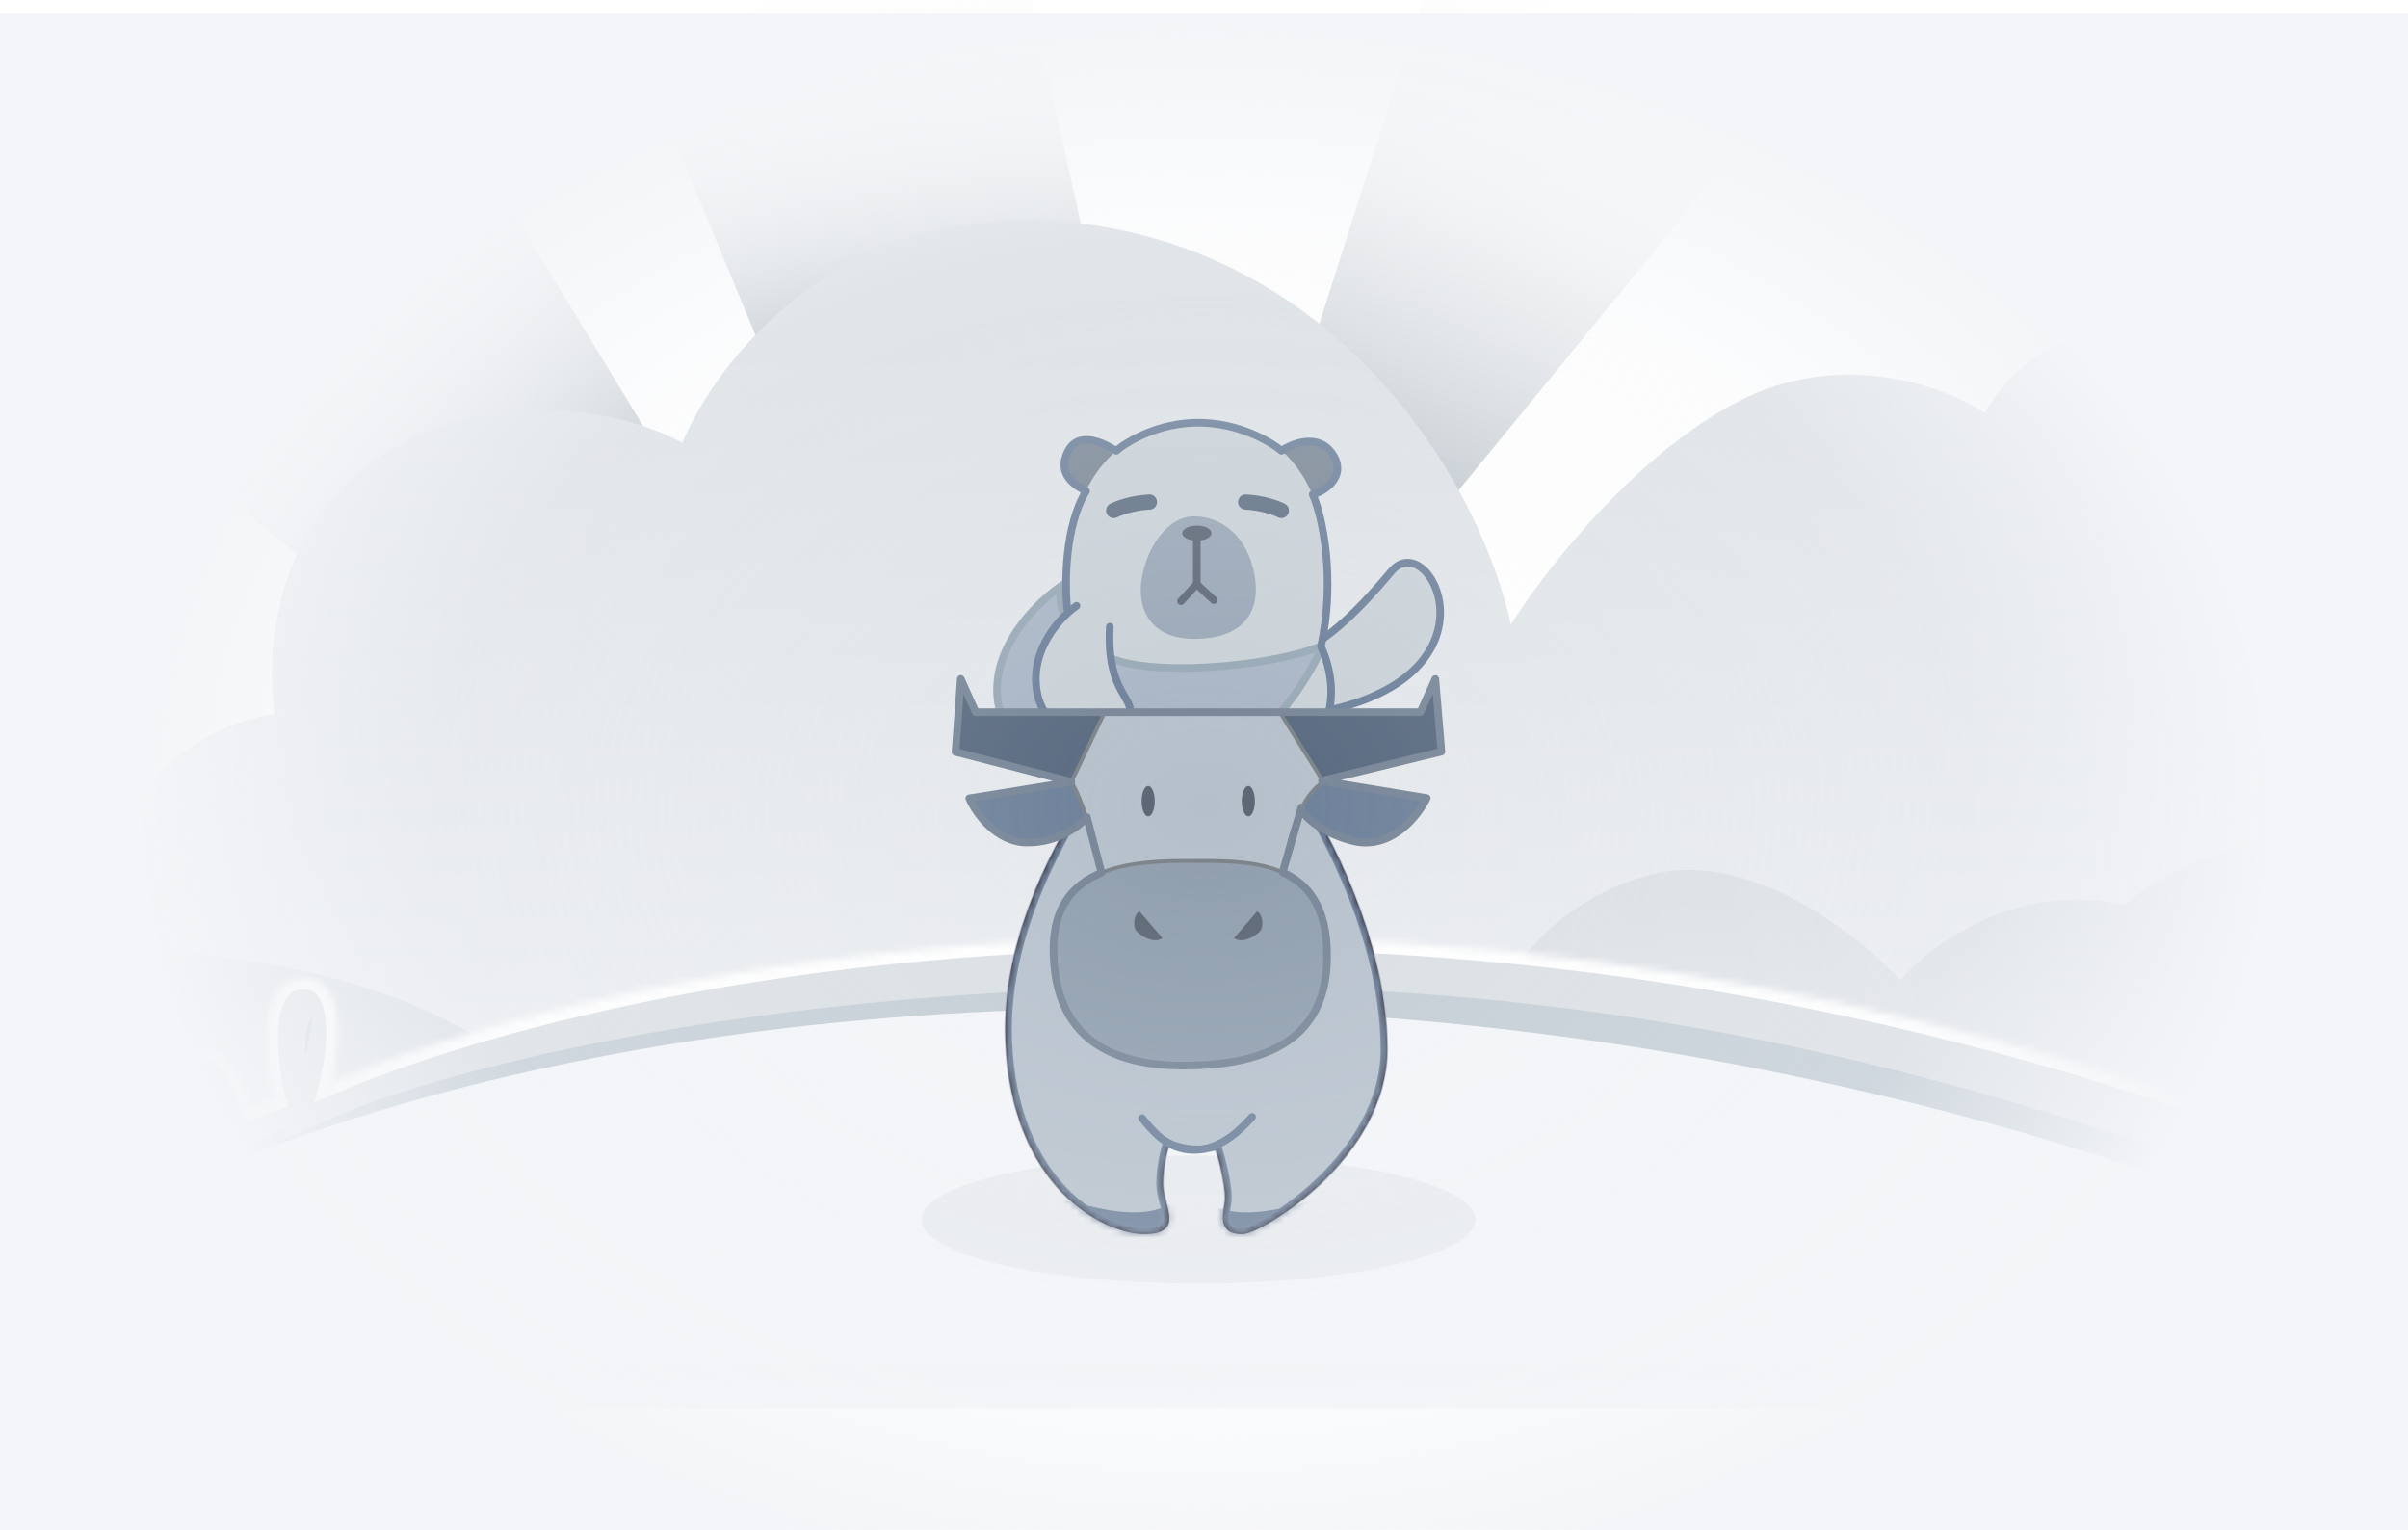 <svg width="359" height="228" viewBox="0 0 359 228" fill="none" xmlns="http://www.w3.org/2000/svg">
<g clip-path="url(#clip0_2285_7293)">
<path d="M133.252 99.595L97.025 12.366L148.505 -23.861L171.862 81.958L133.252 99.595Z" fill="url(#paint0_linear_2285_7293)"/>
<path d="M89.399 119.139L-5.934 41.918L-2.597 7.599L59.846 4.262L114.663 94.352L89.399 119.139Z" fill="url(#paint1_linear_2285_7293)"/>
<path d="M285.818 -10.404L207.033 85.795L187.544 76.9L221.029 -27.941L285.818 -10.404Z" fill="url(#paint2_linear_2285_7293)"/>
<path d="M-19.28 86.726L50.313 114.372V134.392L-50.264 201.125L-19.28 86.726Z" fill="white" fill-opacity="0.2"/>
<g filter="url(#filter0_i_2285_7293)">
<path d="M16.649 117.304C15.295 110.535 9.315 104.022 6.494 101.612L0.559 201.943H359.888V53.611C353.682 48.277 337.456 37.825 322.194 38.687C306.933 39.549 298.296 48.995 295.886 53.611C290.091 49.713 274.624 43.918 259.116 51.918C243.608 59.918 230.09 77.406 225.269 85.15C220.038 61.918 197.73 27.764 157.114 24.994C124.62 22.779 106.651 46.123 101.728 58.072C94.753 54.174 76.373 48.872 58.65 58.841C40.926 68.811 39.47 89.458 40.957 98.535C27.418 100.258 19.11 111.766 16.649 117.304Z" fill="url(#paint3_linear_2285_7293)"/>
</g>
<g filter="url(#filter1_i_2285_7293)">
<path d="M246.336 122.372C231.73 126.054 224.396 137.305 222.555 142.471L219.793 176.684L368.309 205.375C375.162 181.594 383.959 131.424 364.32 120.991C344.682 110.558 324.327 120.633 316.605 126.975C300.771 123.292 287.812 132.907 283.311 138.175C277.072 131.373 260.942 118.69 246.336 122.372Z" fill="url(#paint4_linear_2285_7293)"/>
</g>
<g filter="url(#filter2_i_2285_7293)">
<path d="M79.295 152.632C58.379 133.879 19.642 132.347 2.888 133.925L-7.029 201.541L51.346 203.57C69.377 194.404 100.211 171.384 79.295 152.632Z" fill="url(#paint5_linear_2285_7293)"/>
</g>
<mask id="mask0_2285_7293" style="mask-type:alpha" maskUnits="userSpaceOnUse" x="-3" y="139" width="377" height="127">
<path d="M29.273 167.874C21.631 170.058 8.12 175.948 2.32 178.621L-2.568 255.902L325.448 265.475C350.868 241.118 393.731 189.278 361.823 176.77C321.938 161.135 262.563 139.643 178.979 139.643C111.123 139.643 66.549 154.042 49.416 161.344C50.751 156.008 51.72 145.416 44.924 145.742C38.128 146.069 39.369 157.968 40.84 163.876L37.491 165.019C36.402 161.371 33.233 154.515 29.273 156.279C25.313 158.044 27.623 164.744 29.273 167.874Z" fill="white"/>
</mask>
<g mask="url(#mask0_2285_7293)">
<rect x="8.664" y="129.656" width="339.609" height="73.64" fill="#F3F5F8"/>
<g filter="url(#filter3_f_2285_7293)">
<path d="M169.67 150.24C77.902 150.24 21.721 176.041 5.102 188.941L-6.404 88.179L393.511 92.014L359.342 191.034C334.354 177.436 261.438 150.24 169.67 150.24Z" fill="#C2CCD4"/>
</g>
<path d="M30.017 168.164C22.374 170.347 10.103 177.082 4.303 179.755L-0.585 257.036L-44.17 231.566L-6.863 53.051L145.502 45.73L461.389 40.5L435.937 252.835L327.431 266.609C352.851 242.252 395.269 194.7 363.361 182.192C323.476 166.557 264.546 142.683 180.962 142.683C113.106 142.683 65.793 154.986 48.661 162.289C49.995 156.952 53.703 146.55 46.907 146.876C40.111 147.203 40.596 158.119 42.066 164.027L38.718 165.17C37.628 161.522 35.216 155.649 31.256 157.413C27.296 159.178 28.367 165.034 30.017 168.164Z" stroke="#DADFE3" stroke-width="8.663"/>
<g style="mix-blend-mode:multiply" opacity="0.46">
<path d="M219.837 181.774C219.837 182.388 219.568 183 219.034 183.603C218.498 184.208 217.702 184.798 216.665 185.365C214.591 186.498 211.581 187.522 207.849 188.385C200.388 190.109 190.073 191.177 178.675 191.177C167.277 191.177 156.962 190.109 149.501 188.385C145.769 187.522 142.759 186.498 140.685 185.365C139.648 184.798 138.852 184.208 138.316 183.603C137.782 183 137.513 182.388 137.513 181.774C137.513 181.159 137.782 180.548 138.316 179.944C138.852 179.34 139.648 178.75 140.685 178.183C142.759 177.05 145.769 176.025 149.501 175.163C156.962 173.439 167.277 172.371 178.675 172.371C190.073 172.371 200.388 173.439 207.849 175.163C211.581 176.025 214.591 177.05 216.665 178.183C217.702 178.75 218.498 179.34 219.034 179.944C219.568 180.548 219.837 181.159 219.837 181.774Z" fill="#DADFE3"/>
<path d="M219.837 181.774C219.837 182.388 219.568 183 219.034 183.603C218.498 184.208 217.702 184.798 216.665 185.365C214.591 186.498 211.581 187.522 207.849 188.385C200.388 190.109 190.073 191.177 178.675 191.177C167.277 191.177 156.962 190.109 149.501 188.385C145.769 187.522 142.759 186.498 140.685 185.365C139.648 184.798 138.852 184.208 138.316 183.603C137.782 183 137.513 182.388 137.513 181.774C137.513 181.159 137.782 180.548 138.316 179.944C138.852 179.34 139.648 178.75 140.685 178.183C142.759 177.05 145.769 176.025 149.501 175.163C156.962 173.439 167.277 172.371 178.675 172.371C190.073 172.371 200.388 173.439 207.849 175.163C211.581 176.025 214.591 177.05 216.665 178.183C217.702 178.75 218.498 179.34 219.034 179.944C219.568 180.548 219.837 181.159 219.837 181.774Z" stroke="#DADFE3" stroke-width="0.283"/>
</g>
<path d="M29.273 167.874C21.631 170.058 8.12 175.948 2.32 178.621L-2.568 255.902L325.448 265.475C350.868 241.118 393.731 189.278 361.823 176.77C321.938 161.135 262.563 139.643 178.979 139.643C111.123 139.643 66.549 154.042 49.416 161.344C50.751 156.008 51.72 145.416 44.924 145.742C38.128 146.069 39.369 157.968 40.84 163.876L37.491 165.019C36.402 161.371 33.233 154.515 29.273 156.279C25.313 158.044 27.623 164.744 29.273 167.874Z" stroke="white" stroke-width="3.465"/>
</g>
<path d="M150.318 155.105C149.606 137.81 160.135 122.351 161.958 118.873C172.287 116.642 194.747 119.857 194.747 119.857C194.747 119.856 206.387 137.726 206.387 156.416C206.387 172.465 187.761 183.511 185.243 183.511C182.725 183.511 182.418 182.29 182.971 179.588C183.413 177.426 182.173 172.792 181.497 170.745C181.497 170.745 180.711 171.298 178.55 171.298C176.388 171.298 174.62 170.602 174.005 170.254C173.657 171.155 172.962 173.656 172.962 176.456C172.962 179.956 176.265 183.511 170.542 183.511C164.819 183.511 151.208 176.724 150.318 155.105Z" fill="#B5C0CB" stroke="#1C0F1A" stroke-width="0.85"/>
<mask id="mask1_2285_7293" style="mask-type:alpha" maskUnits="userSpaceOnUse" x="149" y="117" width="58" height="67">
<path d="M150.318 155.105C149.606 137.81 160.135 122.351 161.958 118.873C172.287 116.643 194.747 119.857 194.747 119.857C194.747 119.856 206.387 137.726 206.387 156.417C206.387 172.465 187.761 183.511 185.243 183.511C182.725 183.511 182.418 182.29 182.971 179.588C183.413 177.427 182.173 172.793 181.497 170.746C181.497 170.746 180.711 171.298 178.55 171.298C176.388 171.298 174.62 170.602 174.005 170.254C173.657 171.155 172.962 173.656 172.962 176.457C172.962 179.957 176.265 183.511 170.542 183.511C164.819 183.511 151.208 176.724 150.318 155.105Z" fill="#79594E" stroke="#6A7E98" stroke-width="0.85"/>
</mask>
<g mask="url(#mask1_2285_7293)">
<path d="M174.139 180.135C168.418 182.684 161.078 179.539 158.734 179.382L164.89 186.601L177.018 182.684C177.285 181.064 177.316 178.72 174.139 180.135Z" fill="#6A7E98" stroke="#6A7E98" stroke-width="0.85" stroke-linecap="round" stroke-linejoin="round"/>
<path d="M180.746 180.135C186.467 182.684 193.807 179.539 196.15 179.382L189.995 186.601L177.867 182.684C177.599 181.064 177.569 178.72 180.746 180.135Z" fill="#6A7E98" stroke="#6A7E98" stroke-width="0.85" stroke-linecap="round" stroke-linejoin="round"/>
<path d="M150.318 155.105C149.606 137.81 160.135 122.351 161.958 118.873C172.287 116.643 194.747 119.857 194.747 119.857C194.747 119.856 206.387 137.726 206.387 156.417C206.387 172.465 187.761 183.511 185.243 183.511C182.725 183.511 182.418 182.29 182.971 179.588C183.413 177.427 182.173 172.793 181.497 170.746C181.497 170.746 180.711 171.298 178.55 171.298C176.388 171.298 174.62 170.602 174.005 170.254C173.657 171.155 172.962 173.656 172.962 176.457C172.962 179.957 176.265 183.511 170.542 183.511C164.819 183.511 151.208 176.724 150.318 155.105Z" stroke="#6A7E98" stroke-width="1.133"/>
</g>
<path d="M170.275 166.661C171.554 168.153 173.794 171.395 178.006 171.395C182.217 171.395 185.318 167.956 186.672 166.463" stroke="#6A7E98" stroke-width="1.133" stroke-linecap="round" stroke-linejoin="round"/>
<path d="M159.181 67.237C157.412 70.971 160.84 73.004 162.775 73.553L168.453 68.649C166.099 66.622 160.949 63.503 159.181 67.237Z" fill="#788594"/>
<path d="M199.033 68.586C197.363 64.066 192.565 65.966 190.375 67.481L191.48 74.236C194.694 74.236 200.703 73.106 199.033 68.586Z" fill="#788594"/>
<path d="M179.009 63.025C159.083 63.025 157.692 84.23 159.487 94.832C161.731 98.058 168.507 104.509 177.662 104.509C186.817 104.509 194.509 99.559 197.201 96.334C199.445 85.731 198.934 63.025 179.009 63.025Z" fill="#C8D0D6"/>
<path d="M207.489 85.102C202.482 91.008 199.241 94.04 195.203 96.554L183.604 108.04C184.27 108.764 188.895 108.586 203.889 104.014C222.631 98.3 213.032 78.563 207.489 85.102Z" fill="#C8D0D6"/>
<path d="M198.52 105.781C224.168 99.826 213.033 78.563 207.49 85.101C203.398 89.928 200.487 92.834 197.355 95.108" stroke="#6A7E98" stroke-width="1.133" stroke-linecap="round" stroke-linejoin="round"/>
<path d="M166.039 76.09C166.76 75.721 168.834 74.951 171.365 74.825" stroke="#5E6F83" stroke-width="2.266" stroke-linecap="round"/>
<path d="M191.031 76.09C190.311 75.721 188.237 74.951 185.706 74.825" stroke="#5E6F83" stroke-width="2.266" stroke-linecap="round"/>
<path d="M187.086 86.021C187.988 91.885 184.65 95.222 178.065 95.222C171.751 95.222 169.54 91.073 170.172 86.517C170.803 81.962 173.87 76.955 178.065 76.955C182.26 76.955 186.184 80.157 187.086 86.021Z" fill="#97A5B5"/>
<path d="M178.422 87.067V80.058" stroke="#5A6573" stroke-width="1.133"/>
<path d="M176.07 89.605L178.398 87.066L180.963 89.446" stroke="#5A6573" stroke-width="1.133" stroke-linecap="round"/>
<path d="M180.473 79.463C180.473 79.693 180.289 79.937 179.911 80.132C179.54 80.323 179.018 80.446 178.434 80.446C177.85 80.446 177.328 80.323 176.957 80.132C176.579 79.937 176.396 79.693 176.396 79.463C176.396 79.233 176.579 78.989 176.957 78.794C177.328 78.603 177.85 78.481 178.434 78.481C179.018 78.481 179.54 78.603 179.911 78.794C180.289 78.989 180.473 79.233 180.473 79.463Z" fill="#5A6573" stroke="#5A6573" stroke-width="0.283"/>
<path d="M148.784 104.671C147.542 96.45 154.878 89.457 158.701 86.988C156.439 90.023 160.395 95.23 164.969 97.78C170.637 100.939 188.683 99.544 196.588 96.438C196.831 96.343 197.066 96.609 196.952 96.845C182.11 127.622 150.326 114.871 148.784 104.671Z" fill="#A7B4C4" stroke="#95A6B3" stroke-width="1.133" stroke-linecap="round"/>
<path d="M159.115 90.752C158.719 87.081 158.727 78.433 161.927 73.204C160.475 72.491 157.547 70.805 159.115 67.46C160.78 63.909 164.794 66.203 166.429 67.192C168.019 65.796 172.691 63.003 178.656 63.003C184.62 63.003 189.406 65.796 191.053 67.192C192.665 66.076 196.419 64.574 198.545 67.504C201.204 71.166 196.891 73.526 195.697 73.689C197.148 76.813 199.155 86.365 196.938 96.34C198.545 99.985 198.99 103.725 197.725 107.528" stroke="#6A7E98" stroke-width="1.133" stroke-linecap="round" stroke-linejoin="round"/>
<path d="M154.608 103.164C153.463 96.904 158.058 91.973 160.498 90.29L165.462 93.403C164.873 104.089 170.006 103.921 168.071 107.539C166.135 111.158 156.038 110.989 154.608 103.164Z" fill="#C8D0D6"/>
<path d="M160.498 90.29C158.058 91.973 153.463 96.904 154.608 103.164C156.038 110.989 166.135 111.158 168.071 107.539C170.006 103.921 164.873 104.089 165.462 93.403" stroke="#6A7E98" stroke-width="1.133" stroke-linecap="round" stroke-linejoin="round"/>
<path d="M203.671 125.514C198.13 125.514 194.291 121.112 193.064 118.911L191.766 115.772L212.655 118.911C211.969 121.112 209.213 125.514 203.671 125.514Z" fill="#6A7E98" stroke="#798186" stroke-width="0.283"/>
<path d="M153.62 125.514C159.161 125.514 163 121.112 164.227 118.911L165.525 115.772L144.636 118.911C145.322 121.112 148.078 125.514 153.62 125.514Z" fill="#6A7E98" stroke="#798186" stroke-width="0.283"/>
<path d="M211.79 106.137H187.654L195.555 116.744L214.929 112.09L214.063 101.159L211.79 106.137Z" fill="#55667C" stroke="#798186" stroke-width="0.283"/>
<path d="M145.503 106.137H169.639L161.738 116.744L142.364 112.09L143.23 101.159L145.503 106.137Z" fill="#55667C" stroke="#798186" stroke-width="0.283"/>
<path d="M159.729 116.528L164.707 106.137H190.792L197.286 116.528C191.917 119.992 191.129 131.753 190.083 137.201H165.416C164.464 130.101 162.11 120.461 159.729 116.528Z" fill="#B4BFCA" stroke="#798186" stroke-width="0.567"/>
<ellipse cx="171.177" cy="119.404" rx="0.977" ry="2.265" fill="#5A6573"/>
<ellipse cx="186.112" cy="119.404" rx="0.977" ry="2.265" fill="#5A6573"/>
<path d="M197.845 142.403C197.845 150.398 194.397 158.824 176.453 158.824C161.446 158.824 157.062 150.878 157.062 141.444C157.062 129.862 166.992 128.318 176.453 128.318C185.915 128.318 197.845 127.559 197.845 142.403Z" fill="#8E9DAD" stroke="#798186" stroke-width="0.567"/>
<path d="M187.398 135.852L183.99 139.814C184.426 140.197 185.781 140.56 187.715 138.943C188.494 138.292 188.309 136.208 187.398 135.852Z" fill="#5A6573"/>
<path d="M169.897 135.852L173.305 139.814C172.869 140.197 171.514 140.56 169.58 138.943C168.801 138.292 168.986 136.208 169.897 135.852Z" fill="#5A6573"/>
<path d="M197.846 142.403C197.846 150.398 194.399 158.825 176.455 158.825C161.447 158.825 157.064 150.878 157.064 141.445C157.064 135.137 160.009 131.806 164.22 130.081L162.037 121.779C161.02 123.045 157.823 125.577 153.177 125.577C148.531 125.577 145.458 121.184 144.503 118.987L159.729 116.53L142.455 112.063L143.237 101.192L145.471 106.143H211.765L213.988 101.204L214.898 112.025L197.082 116.361L212.712 118.948C211.498 121.462 207.455 126.835 201.6 125.324C197.082 124.158 194.057 121.608 194.021 120.333L191.225 130.018C195.113 131.768 197.846 135.298 197.846 142.403Z" stroke="#748395" stroke-width="1.133" stroke-linejoin="round"/>
</g>
<rect y="2" width="359" height="236" fill="url(#paint6_radial_2285_7293)"/>
<defs>
<filter id="filter0_i_2285_7293" x="0.559" y="24.847" width="359.329" height="177.096" filterUnits="userSpaceOnUse" color-interpolation-filters="sRGB">
<feFlood flood-opacity="0" result="BackgroundImageFix"/>
<feBlend mode="normal" in="SourceGraphic" in2="BackgroundImageFix" result="shape"/>
<feColorMatrix in="SourceAlpha" type="matrix" values="0 0 0 0 0 0 0 0 0 0 0 0 0 0 0 0 0 0 127 0" result="hardAlpha"/>
<feOffset dy="7.933"/>
<feComposite in2="hardAlpha" operator="arithmetic" k2="-1" k3="1"/>
<feColorMatrix type="matrix" values="0 0 0 0 1 0 0 0 0 1 0 0 0 0 1 0 0 0 1 0"/>
<feBlend mode="normal" in2="shape" result="effect1_innerShadow_2285_7293"/>
</filter>
<filter id="filter1_i_2285_7293" x="219.793" y="116.479" width="156.535" height="88.897" filterUnits="userSpaceOnUse" color-interpolation-filters="sRGB">
<feFlood flood-opacity="0" result="BackgroundImageFix"/>
<feBlend mode="normal" in="SourceGraphic" in2="BackgroundImageFix" result="shape"/>
<feColorMatrix in="SourceAlpha" type="matrix" values="0 0 0 0 0 0 0 0 0 0 0 0 0 0 0 0 0 0 127 0" result="hardAlpha"/>
<feOffset dy="7.933"/>
<feComposite in2="hardAlpha" operator="arithmetic" k2="-1" k3="1"/>
<feColorMatrix type="matrix" values="0 0 0 0 1 0 0 0 0 1 0 0 0 0 1 0 0 0 1 0"/>
<feBlend mode="normal" in2="shape" result="effect1_innerShadow_2285_7293"/>
</filter>
<filter id="filter2_i_2285_7293" x="-7.029" y="133.458" width="93.334" height="70.112" filterUnits="userSpaceOnUse" color-interpolation-filters="sRGB">
<feFlood flood-opacity="0" result="BackgroundImageFix"/>
<feBlend mode="normal" in="SourceGraphic" in2="BackgroundImageFix" result="shape"/>
<feColorMatrix in="SourceAlpha" type="matrix" values="0 0 0 0 0 0 0 0 0 0 0 0 0 0 0 0 0 0 127 0" result="hardAlpha"/>
<feOffset dy="7.933"/>
<feComposite in2="hardAlpha" operator="arithmetic" k2="-1" k3="1"/>
<feColorMatrix type="matrix" values="0 0 0 0 1 0 0 0 0 1 0 0 0 0 1 0 0 0 1 0"/>
<feBlend mode="normal" in2="shape" result="effect1_innerShadow_2285_7293"/>
</filter>
<filter id="filter3_f_2285_7293" x="-21.136" y="73.447" width="429.379" height="132.319" filterUnits="userSpaceOnUse" color-interpolation-filters="sRGB">
<feFlood flood-opacity="0" result="BackgroundImageFix"/>
<feBlend mode="normal" in="SourceGraphic" in2="BackgroundImageFix" result="shape"/>
<feGaussianBlur stdDeviation="7.366" result="effect1_foregroundBlur_2285_7293"/>
</filter>
<linearGradient id="paint0_linear_2285_7293" x1="141.214" y1="-9.393" x2="146.322" y2="61.386" gradientUnits="userSpaceOnUse">
<stop stop-color="white" stop-opacity="0"/>
<stop offset="1" stop-color="#A9B3BB"/>
</linearGradient>
<linearGradient id="paint1_linear_2285_7293" x1="32.055" y1="4.036" x2="114.454" y2="79.83" gradientUnits="userSpaceOnUse">
<stop stop-color="white" stop-opacity="0"/>
<stop offset="1" stop-color="#A9B3BB"/>
</linearGradient>
<linearGradient id="paint2_linear_2285_7293" x1="239.034" y1="-3.379" x2="198.807" y2="80.012" gradientUnits="userSpaceOnUse">
<stop stop-color="white" stop-opacity="0"/>
<stop offset="1" stop-color="#A9B3BB"/>
</linearGradient>
<linearGradient id="paint3_linear_2285_7293" x1="180.201" y1="43.021" x2="180.223" y2="201.943" gradientUnits="userSpaceOnUse">
<stop stop-color="#DADFE3"/>
<stop offset="1" stop-color="#F3F5F8"/>
</linearGradient>
<linearGradient id="paint4_linear_2285_7293" x1="298.051" y1="125.601" x2="298.064" y2="205.375" gradientUnits="userSpaceOnUse">
<stop stop-color="#DADFE3"/>
<stop offset="1" stop-color="#F3F5F8"/>
</linearGradient>
<linearGradient id="paint5_linear_2285_7293" x1="39.632" y1="140.653" x2="39.646" y2="203.57" gradientUnits="userSpaceOnUse">
<stop stop-color="#DADFE3"/>
<stop offset="1" stop-color="#F3F5F8"/>
</linearGradient>
<radialGradient id="paint6_radial_2285_7293" cx="0" cy="0" r="1" gradientUnits="userSpaceOnUse" gradientTransform="translate(179.5 120) rotate(90) scale(118 159.163)">
<stop stop-color="#F3F5F8" stop-opacity="0"/>
<stop offset="0.72" stop-color="#F3F5F8" stop-opacity="0.285"/>
<stop offset="1" stop-color="#F3F5F8"/>
</radialGradient>
<clip-path id="clip0_2285_7293">
<rect width="339.609" height="230.449" fill="white" transform="translate(8.664 -14.158)"/>
</clip-path>
</defs>
</svg>
